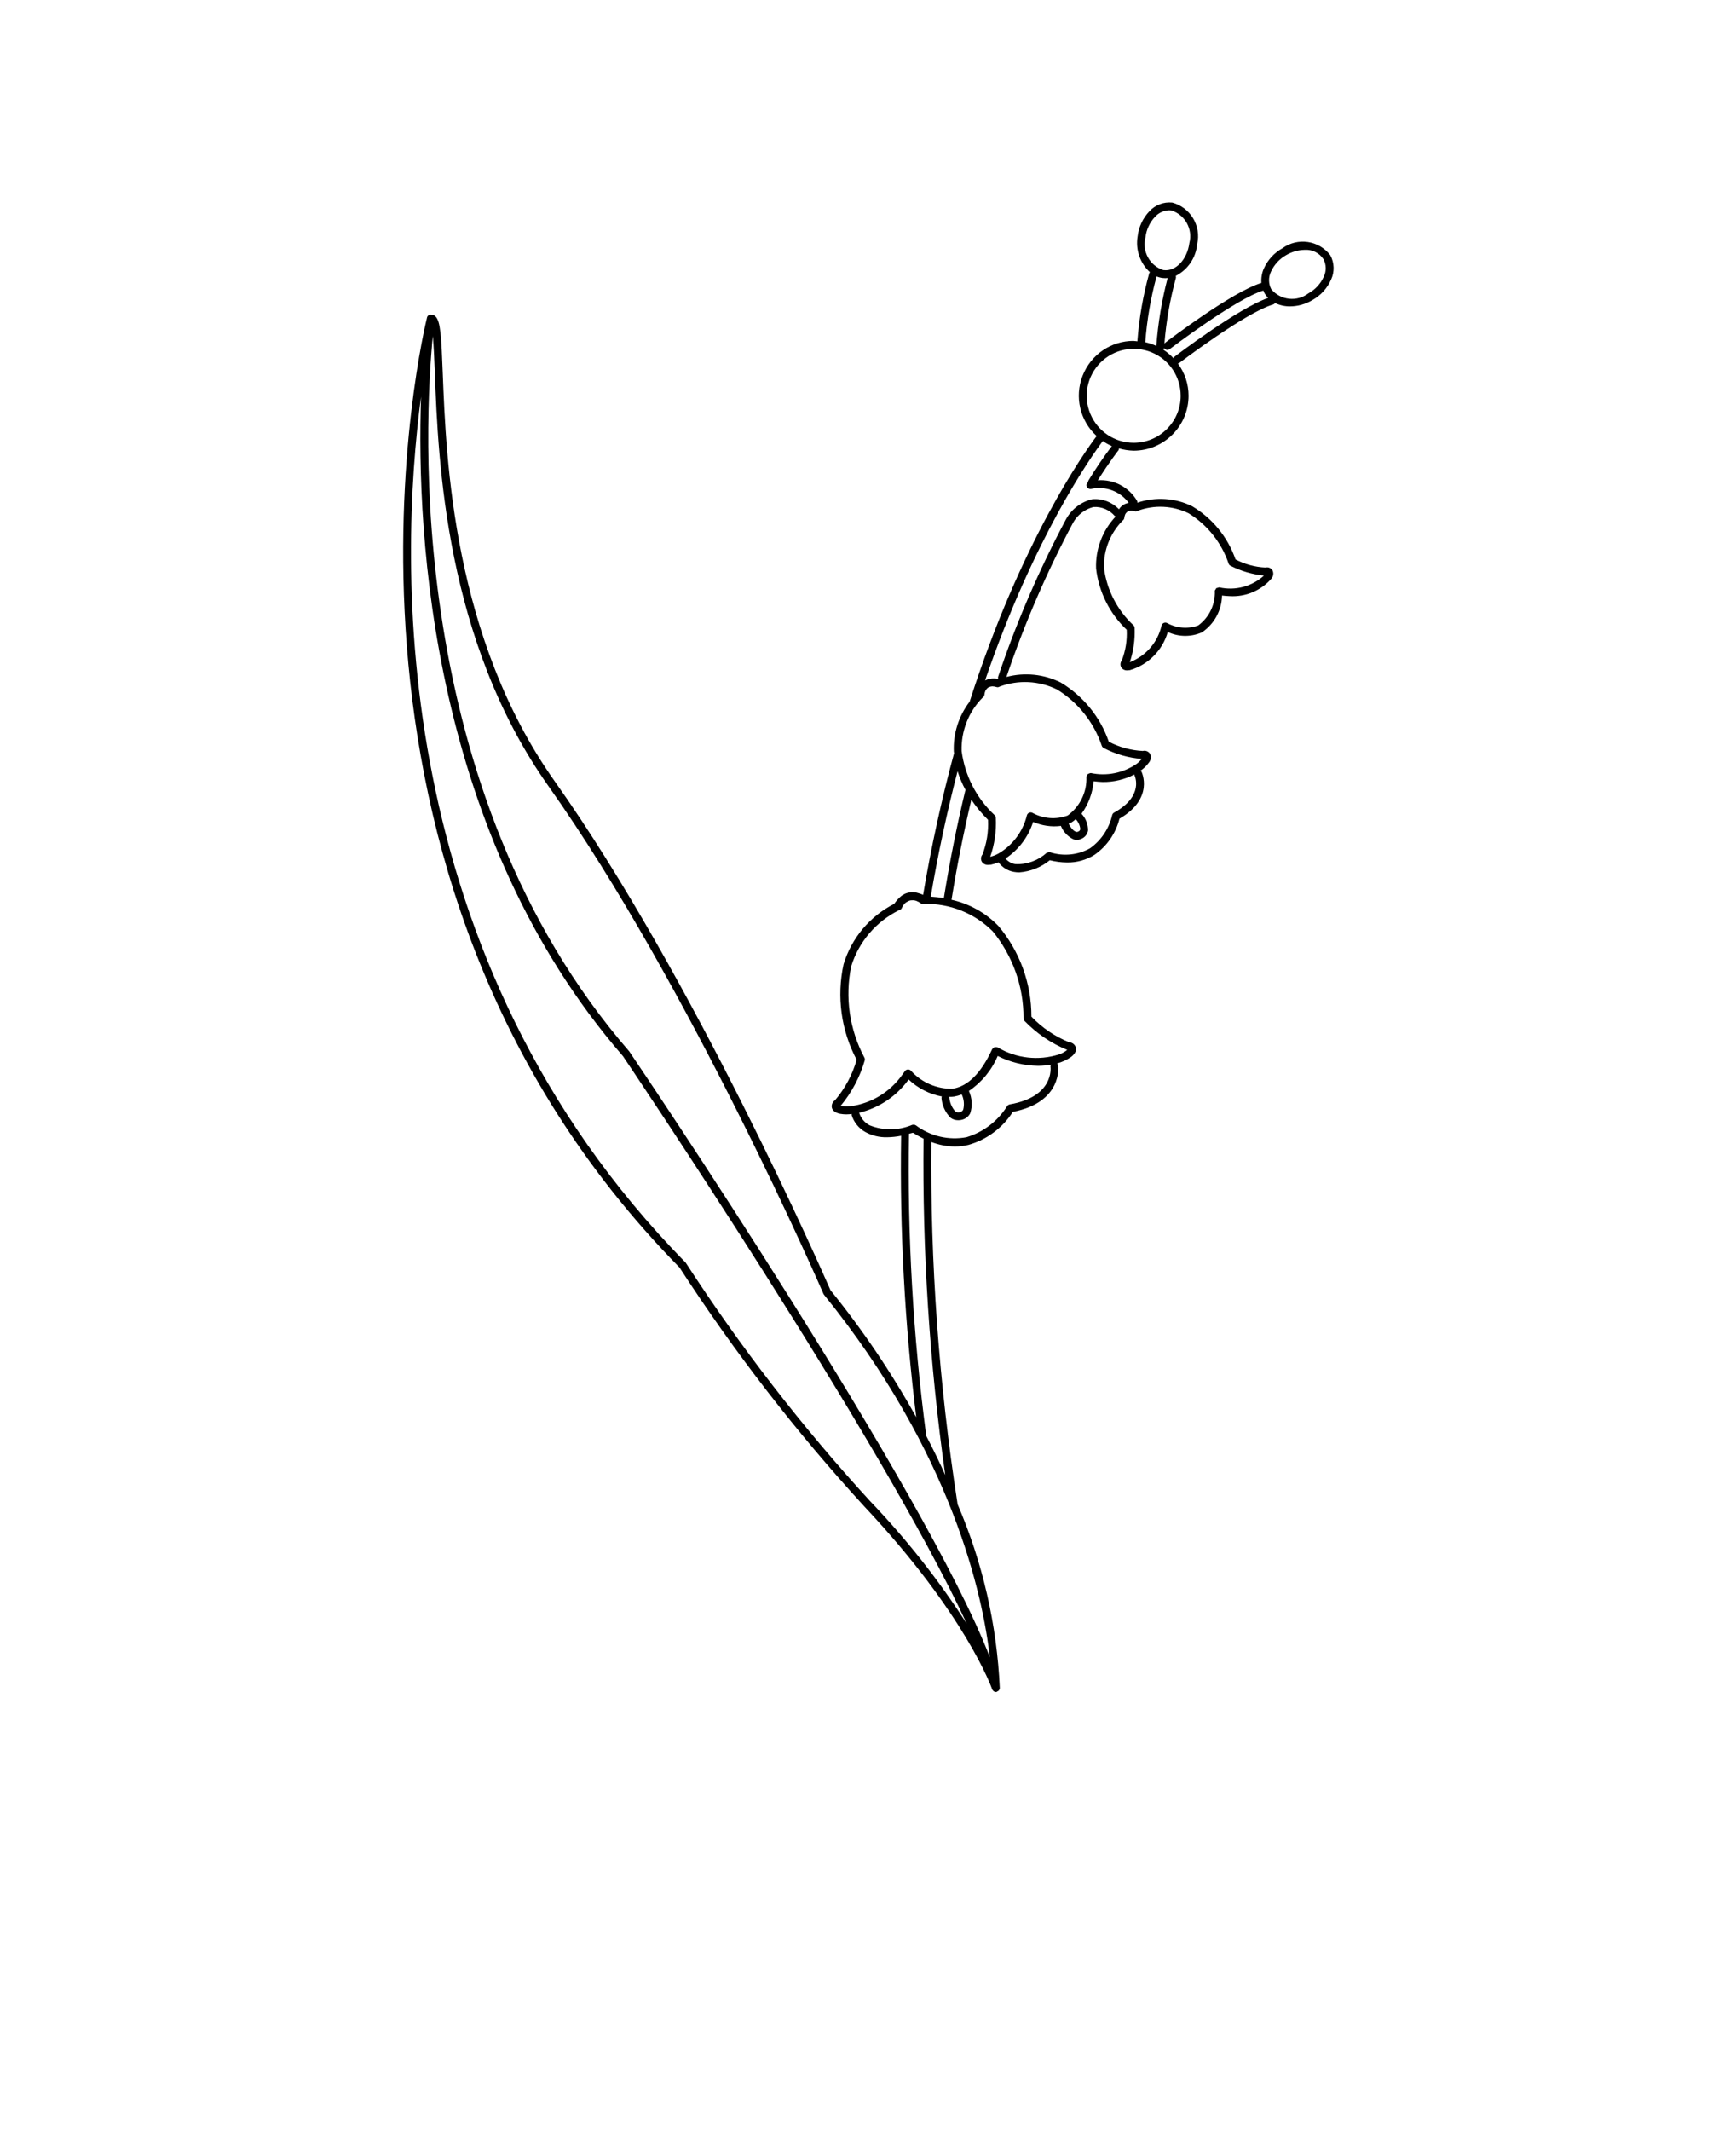 <svg xmlns="http://www.w3.org/2000/svg" version="1.1" viewBox="-5.0 -10.0 110.0 135.0">
 <path d="m79.293 6.168c-0.723-0.945-2.07-1.141-3.035-0.441-0.527 0.293-0.941 0.75-1.184 1.301-0.121 0.281-0.172 0.59-0.148 0.895-1.855 0.559-5.934 3.664-6.106 3.797-0.02 0.016-0.023 0.043-0.039 0.062 0.113-1.414 0.355-2.812 0.73-4.18 0.008-0.043 0.004-0.086-0.012-0.125 0.77-0.395 1.281-1.152 1.359-2.012 0.27-1.16-0.43-2.324-1.578-2.633-0.543-0.055-1.082 0.148-1.449 0.551-0.414 0.434-0.68 0.996-0.746 1.594-0.141 0.84 0.152 1.695 0.781 2.269-0.012 0.02-0.035 0.027-0.039 0.047l-0.004 0.004c-0.391 1.41-0.645 2.859-0.754 4.324-0.078-0.004-0.156-0.023-0.234-0.023v-0.004c-1.434-0.004-2.719 0.875-3.238 2.211-0.523 1.332-0.168 2.852 0.891 3.816-0.77 1.023-4.801 6.68-8.043 16.812 0 0.004 0.004 0.008 0 0.012v-0.004c-0.695 0.906-1.055 2.027-1.008 3.164 0.004 0.039 0.012 0.074 0.016 0.113-0.766 2.809-1.461 5.988-1.961 8.969-0.105-0.047-0.215-0.086-0.328-0.117-0.184-0.062-0.383-0.074-0.574-0.031-0.016 0.004-0.031 0.016-0.047 0.02s-0.035 0-0.051 0.004c-0.188 0.055-0.359 0.156-0.496 0.297-0.125 0.117-0.238 0.25-0.332 0.395-1.547 0.785-2.707 2.168-3.211 3.828-0.449 2.051-0.156 4.195 0.828 6.051-0.266 0.938-0.73 1.809-1.363 2.555-0.16 0.102-0.246 0.293-0.207 0.48 0.031 0.133 0.148 0.309 0.52 0.387 0.129 0.023 0.262 0.035 0.395 0.035 0.117-0.004 0.23-0.008 0.348-0.023 0 0.02-0.016 0.039-0.012 0.059v0.004c0.141 0.461 0.457 0.855 0.883 1.086 0.418 0.227 0.891 0.336 1.363 0.324 0.301-0.004 0.598-0.035 0.891-0.094-0.094 5.957 0.227 11.914 0.957 17.828-1.574-2.836-3.391-5.527-5.434-8.047-0.391-0.895-8.684-19.836-17.465-32.227-6.453-9.105-6.891-20.422-7.102-25.863-0.09-2.344-0.141-3.309-0.473-3.606l-0.004-0.004c-0.062-0.055-0.145-0.09-0.23-0.094-0.004 0-0.008-0.008-0.012-0.008-0.004 0-0.008 0.004-0.012 0.004h-0.004c-0.012-0.004-0.027-0.004-0.039-0.004-0.039 0.004-0.074 0.02-0.105 0.043-0.008 0.004-0.02 0.004-0.027 0.012h-0.004c-0.043 0.031-0.074 0.078-0.086 0.133-0.09 0.348-8.656 35.094 15.996 60.176 3.473 5.359 7.387 10.422 11.703 15.129 6.445 6.856 8.094 11.543 8.109 11.59v0.004c0.012 0.027 0.031 0.055 0.059 0.078 0.012 0.012 0.016 0.031 0.031 0.039h-0.004c0.043 0.031 0.098 0.051 0.148 0.051 0.016 0 0.027 0 0.039-0.004l0.004-0.004 0.02-0.004c0.02-0.004 0.023-0.023 0.039-0.031v0.004c0.039-0.016 0.07-0.039 0.098-0.07 0.012-0.02 0.02-0.043 0.023-0.062 0.008-0.023 0.027-0.043 0.027-0.07v-0.004c-0.18-4.019-1.09-7.973-2.684-11.668 0-0.008 0.008-0.016 0.004-0.023-1.176-7.574-1.73-15.234-1.656-22.902 0.473 0.18 0.973 0.277 1.477 0.285 0.293 0 0.582-0.035 0.867-0.102 1.164-0.328 2.168-1.074 2.82-2.094 3.164-0.605 2.879-2.902 2.875-2.926h0.004c-0.012-0.055-0.039-0.105-0.082-0.141 0.32-0.082 0.625-0.223 0.898-0.414 0.305-0.238 0.332-0.453 0.301-0.59h-0.004c-0.055-0.191-0.223-0.324-0.422-0.336-0.906-0.367-1.723-0.922-2.394-1.625 0.004-2.102-0.738-4.137-2.09-5.742-0.809-0.832-1.84-1.41-2.973-1.66 0.344-2.148 0.77-4.273 1.258-6.344h-0.004c0.309 0.461 0.664 0.887 1.059 1.277 0.039 0.75-0.082 1.5-0.352 2.199-0.109 0.137-0.121 0.324-0.031 0.473 0.094 0.129 0.25 0.199 0.406 0.184 0.059 0 0.113-0.004 0.168-0.012 0.164-0.035 0.324-0.086 0.473-0.152 0.234 0.32 0.582 0.539 0.973 0.609 0.113 0.02 0.227 0.031 0.344 0.031 0.707-0.055 1.383-0.32 1.934-0.77 0.355 0.09 0.723 0.137 1.086 0.141 0.617 0.012 1.219-0.156 1.742-0.48 0.789-0.547 1.352-1.359 1.586-2.293 2.223-1.285 1.406-2.961 1.395-2.977-0.016-0.027-0.043-0.035-0.066-0.055v-0.004c0.207-0.137 0.387-0.312 0.531-0.512 0.141-0.16 0.168-0.387 0.07-0.574-0.102-0.145-0.281-0.215-0.453-0.168-0.754-0.039-1.488-0.238-2.152-0.586-0.543-1.57-1.625-2.898-3.051-3.754-1.066-0.527-2.285-0.652-3.434-0.348 1.141-3.375 2.555-6.652 4.234-9.793 0.277-0.48 0.738-0.832 1.273-0.973 0.52-0.035 1.023 0.18 1.363 0.578 0.016 0.016 0.039 0.012 0.059 0.023l-0.004-0.004c-0.84 0.887-1.293 2.078-1.246 3.301 0.172 1.48 0.859 2.856 1.941 3.879 0.035 0.66-0.07 1.324-0.312 1.945-0.102 0.129-0.113 0.309-0.027 0.449 0.09 0.125 0.234 0.191 0.387 0.176 0.051 0 0.102-0.004 0.152-0.012 1.164-0.34 2.07-1.254 2.402-2.418 0.684 0.32 1.469 0.328 2.16 0.027 0.781-0.523 1.258-1.395 1.277-2.336 0.164 0.02 0.328 0.035 0.492 0.039 1.004 0.059 1.977-0.352 2.633-1.105 0.133-0.152 0.16-0.367 0.066-0.543-0.098-0.141-0.27-0.207-0.434-0.164-0.664-0.031-1.312-0.207-1.902-0.516-0.488-1.406-1.457-2.598-2.738-3.363-1.082-0.535-2.336-0.617-3.484-0.227 0.008-0.039 0-0.082-0.016-0.121-0.516-0.871-1.477-1.375-2.488-1.301 0.785-1.238 1.293-1.879 1.297-1.887l0.004 0.004c0.023-0.043 0.039-0.09 0.039-0.137 0.301 0.09 0.617 0.137 0.934 0.145 1.918-0.004 3.477-1.559 3.477-3.481 0-0.734-0.238-1.449-0.676-2.039 0.023-0.004 0.047-0.012 0.066-0.02 0.043-0.031 4.242-3.231 5.988-3.727v-0.004c0.043-0.016 0.078-0.047 0.105-0.082 0.297 0.141 0.621 0.215 0.949 0.211 0.496-0.004 0.984-0.141 1.41-0.395 0.527-0.293 0.945-0.75 1.188-1.301 0.23-0.492 0.211-1.07-0.051-1.547zm-11.711-1.129c0.055-0.488 0.266-0.945 0.605-1.305 0.23-0.254 0.555-0.402 0.895-0.414 0.047 0 0.09 0.004 0.133 0.008 0.875 0.273 1.379 1.188 1.148 2.07-0.137 1.043-0.867 1.816-1.633 1.711l-0.004 0.004c-0.871-0.273-1.375-1.188-1.145-2.074zm0.703 2.469c0.121 0.051 0.246 0.086 0.379 0.102 0.062 0.008 0.129 0.012 0.191 0.012 0.043 0 0.086-0.012 0.129-0.016h0.004c-0.371 1.41-0.609 2.852-0.719 4.309-0.223-0.105-0.461-0.184-0.699-0.238 0.105-1.406 0.344-2.805 0.715-4.168zm-38.539 32.281c8.922 12.586 17.344 31.973 17.43 32.168 0.008 0.02 0.02 0.039 0.035 0.059 8.18 10.117 10.074 19.133 10.508 22.961-4.102-10.625-22.02-37.156-22.848-38.375-14.34-16.539-12.961-40.066-12.445-45.309 0.059 0.617 0.094 1.469 0.129 2.367 0.211 5.484 0.652 16.902 7.191 26.129zm8.699 30.191c-19-19.336-18.145-44.422-16.766-54.855-0.305 8.875 0.676 27.805 12.793 41.777 0.184 0.273 16.34 24.191 21.797 35.977h0.004c-1.793-2.793-3.856-5.406-6.152-7.801-4.305-4.699-8.211-9.75-11.676-15.098zm16.449 13.457c-0.359-0.801-0.762-1.629-1.203-2.477-0.836-6.344-1.203-12.742-1.094-19.141 0.086-0.023 0.164-0.039 0.254-0.062 0.215 0.137 0.438 0.262 0.668 0.375-0.078 7.125 0.379 14.25 1.375 21.305zm4.09-23.477c-0.07 0.012-0.133 0.055-0.172 0.117-0.59 0.945-1.504 1.641-2.57 1.961-1.129 0.211-2.293-0.062-3.207-0.75l-0.012-0.004c-0.051-0.035-0.113-0.047-0.176-0.031-0.008 0-0.02-0.004-0.027-0.004-0.863 0.371-1.84 0.387-2.715 0.035-0.312-0.16-0.547-0.438-0.656-0.773-0.004-0.008-0.012-0.012-0.016-0.02 1.266-0.305 2.379-1.051 3.141-2.106v-0.004c0.586 0.555 1.316 0.93 2.109 1.078-0.008 0.031-0.031 0.055-0.027 0.09 0.035 0.477 0.242 0.926 0.582 1.262 0.137 0.102 0.305 0.152 0.477 0.152 0.066 0 0.133-0.008 0.195-0.02 0.242-0.047 0.453-0.199 0.566-0.418 0.152-0.461 0.121-0.965-0.078-1.41l-0.004-0.004h-0.004c0.812-0.547 1.445-1.316 1.828-2.219 0.793 0.398 1.668 0.613 2.555 0.625 0.277 0 0.551-0.027 0.824-0.074-0.027 0.039-0.039 0.082-0.035 0.129 0.012 0.078 0.23 1.895-2.578 2.387zm-3.043-0.629c0.141 0.301 0.172 0.645 0.09 0.965-0.043 0.086-0.129 0.148-0.227 0.16-0.094 0.023-0.191 0.008-0.273-0.051-0.223-0.25-0.355-0.57-0.379-0.902 0-0.008-0.008-0.008-0.008-0.016v-0.004c0.105 0 0.207-0.008 0.309-0.02 0.168-0.031 0.332-0.074 0.488-0.133zm3.91-4.836h0.004c-0.004 0.066 0.023 0.133 0.07 0.184 0.762 0.789 1.684 1.414 2.699 1.828-0.152 0.125-0.324 0.223-0.512 0.285-1.301 0.418-2.723 0.258-3.894-0.445h-0.008l-0.004-0.008c-0.031-0.008-0.066-0.008-0.098-0.004-0.066-0.023-0.137 0.004-0.172 0.066-0.02 0.02-0.043 0.023-0.059 0.047v0.008l-0.008 0.004c-0.695 1.512-1.535 2.356-2.496 2.504l0.004 0.004c-1.008 0.027-1.977-0.391-2.652-1.137-0.051-0.059-0.125-0.09-0.203-0.082-0.074 0.004-0.145 0.043-0.188 0.109-0.055 0.078-0.105 0.152-0.16 0.227h-0.004c-0.77 1.094-1.961 1.816-3.285 1.992-0.207 0.027-0.414 0.02-0.617-0.027 0.699-0.84 1.219-1.816 1.523-2.867 0.02-0.066 0.012-0.137-0.023-0.195-0.941-1.77-1.234-3.812-0.832-5.773 0.477-1.551 1.574-2.836 3.027-3.555l0.004-0.004c0.074-0.012 0.137-0.059 0.172-0.129 0.047-0.105 0.113-0.207 0.191-0.293 0.02-0.016 0.035-0.035 0.055-0.051h0.004c0.039-0.031 0.086-0.059 0.133-0.078 0.043-0.027 0.09-0.047 0.141-0.062 0.047-0.012 0.098-0.012 0.148-0.012 0.051-0.004 0.098 0 0.145 0.008 0.031 0.008 0.059 0.016 0.09 0.023h0.004c0.105 0.039 0.207 0.094 0.301 0.164 0.059 0.047 0.137 0.059 0.211 0.035h0.004-0.004c1.625-0.039 3.191 0.586 4.34 1.734 1.27 1.551 1.961 3.496 1.953 5.496zm-3.691-14.402c-0.531 2.211-0.984 4.496-1.355 6.797-0.273-0.043-0.551-0.074-0.828-0.09 0.441-2.629 1.039-5.402 1.699-7.949 0.129 0.418 0.301 0.824 0.512 1.207-0.008 0.012-0.023 0.02-0.027 0.035zm10.723-0.988c0.027 0.055 0.621 1.32-1.289 2.371-0.066 0.035-0.109 0.098-0.125 0.172-0.195 0.84-0.691 1.582-1.391 2.082-0.773 0.438-1.695 0.531-2.543 0.258h-0.012c-0.047-0.008-0.094 0-0.137 0.02-0.016 0.004-0.031 0.004-0.043 0.012-0.008 0.004-0.016 0-0.02 0.004h-0.004c-0.535 0.488-1.246 0.746-1.973 0.715-0.246-0.035-0.473-0.16-0.633-0.355 0.832-0.551 1.449-1.371 1.75-2.32 0.559 0.242 1.168 0.332 1.77 0.254 0.004 0.012-0.004 0.023 0 0.035h0.004c0.156 0.359 0.438 0.652 0.789 0.82 0.066 0.02 0.137 0.027 0.203 0.031 0.133-0.004 0.262-0.039 0.375-0.109 0.184-0.105 0.309-0.285 0.34-0.496 0-0.391-0.148-0.766-0.414-1.051 0.438-0.602 0.703-1.316 0.766-2.059 0.191 0.023 0.387 0.039 0.578 0.047 0.699 0.008 1.383-0.156 2.004-0.473 0.004 0.016-0.004 0.031 0.004 0.043zm-3.715 2.785h-0.004c0.164 0.176 0.266 0.398 0.289 0.633-0.012 0.062-0.051 0.117-0.105 0.141-0.051 0.035-0.113 0.047-0.172 0.027-0.184-0.055-0.375-0.332-0.465-0.516 0.059-0.023 0.117-0.043 0.172-0.07 0.102-0.062 0.195-0.137 0.281-0.215zm-1.191-8.215c1.332 0.82 2.336 2.082 2.836 3.566 0.023 0.066 0.07 0.117 0.133 0.148 0.746 0.387 1.562 0.621 2.398 0.684-0.094 0.125-0.211 0.234-0.336 0.324-0.844 0.574-1.883 0.781-2.879 0.574l-0.008 0.004-0.008-0.004c-0.039 0-0.078 0.012-0.113 0.035-0.02 0.008-0.039 0.004-0.055 0.016-0.031 0.027-0.051 0.062-0.062 0.098-0.012 0.02-0.035 0.035-0.039 0.059v0.008l-0.004 0.008c0.043 0.969-0.406 1.895-1.188 2.465-0.73 0.27-1.539 0.207-2.223-0.164-0.066-0.039-0.145-0.043-0.219-0.012-0.07 0.031-0.121 0.09-0.141 0.164-0.246 1.016-0.895 1.891-1.797 2.418-0.164 0.094-0.344 0.164-0.527 0.207 0.277-0.789 0.398-1.625 0.355-2.465 0-0.066-0.031-0.133-0.082-0.176-1.145-1.07-1.883-2.504-2.086-4.059-0.039-1.262 0.441-2.484 1.332-3.383 0.062-0.039 0.105-0.102 0.113-0.176 0.008-0.09 0.027-0.172 0.062-0.254 0.012-0.02 0.023-0.035 0.035-0.055 0.02-0.035 0.047-0.066 0.074-0.094 0.039-0.043 0.09-0.078 0.148-0.094 0.039-0.016 0.078-0.027 0.121-0.031 0.02-0.004 0.039-0.008 0.059-0.008 0.086 0 0.172 0.016 0.258 0.043 0.07 0.023 0.145 0.016 0.207-0.027 1.184-0.441 2.496-0.375 3.633 0.18zm8.344-11.156c1.184 0.73 2.078 1.855 2.527 3.176 0.02 0.066 0.066 0.121 0.129 0.148 0.656 0.332 1.371 0.543 2.106 0.617h0.008c-0.766 0.695-1.816 0.973-2.824 0.75l-0.008 0.004-0.008-0.004c-0.031-0.004-0.059 0.02-0.09 0.027-0.066-0.004-0.125 0.043-0.137 0.105-0.016 0.027-0.043 0.043-0.047 0.074v0.008l-0.004 0.008h0.004c0.035 0.859-0.359 1.68-1.051 2.188-0.645 0.234-1.359 0.18-1.965-0.148-0.066-0.039-0.145-0.043-0.215-0.012-0.07 0.031-0.125 0.09-0.145 0.164-0.238 1.062-0.992 1.934-2.012 2.324 0.234-0.699 0.336-1.438 0.305-2.172-0.004-0.07-0.035-0.137-0.086-0.18-1.02-0.953-1.676-2.231-1.855-3.613-0.035-1.121 0.391-2.207 1.18-3.004 0.062-0.043 0.102-0.105 0.109-0.18 0.008-0.074 0.027-0.148 0.055-0.215 0.008-0.016 0.02-0.031 0.027-0.043v-0.004c0.02-0.027 0.039-0.055 0.062-0.074 0.02-0.02 0.039-0.039 0.059-0.055 0.023-0.012 0.047-0.023 0.07-0.031 0.031-0.012 0.066-0.02 0.102-0.027 0.016-0.004 0.031-0.004 0.051-0.008v0.004c0.074 0 0.148 0.012 0.219 0.039 0.07 0.023 0.145 0.012 0.203-0.027 1.055-0.391 2.219-0.336 3.231 0.16zm-6.356-2.078c-0.016 0.031-0.02 0.066-0.02 0.102-0.078 0.055-0.117 0.148-0.098 0.242 0.035 0.133 0.168 0.211 0.301 0.184 0.898-0.199 1.828 0.148 2.375 0.887-0.113 0.016-0.223 0.055-0.32 0.109-0.012 0.008-0.02 0.02-0.031 0.027-0.012 0.008-0.023 0.008-0.031 0.016-0.094 0.066-0.176 0.152-0.238 0.254-0.438-0.461-1.059-0.695-1.691-0.641-0.688 0.164-1.281 0.605-1.637 1.223v0.004l-0.004 0.004v-0.004c-1.719 3.219-3.168 6.574-4.328 10.031-0.008 0.039-0.004 0.082 0.008 0.121-0.145-0.027-0.289-0.031-0.43-0.02-0.023 0-0.043 0.008-0.062 0.012h-0.004c-0.105 0.016-0.211 0.051-0.309 0.098-0.008 0.004-0.02 0.004-0.027 0.008 3.109-9.078 6.723-14.18 7.457-15.156v-0.004c0.18 0.125 0.371 0.23 0.574 0.32-0.531 0.699-1.027 1.43-1.484 2.184zm2.871-2.391c-1.203 0-2.289-0.727-2.75-1.84-0.461-1.113-0.207-2.391 0.645-3.242 0.852-0.852 2.133-1.105 3.246-0.645 1.113 0.457 1.836 1.543 1.836 2.75 0 1.641-1.332 2.973-2.977 2.977zm2.566-5.438c-0.027 0.02-0.031 0.051-0.047 0.078-0.191-0.203-0.402-0.383-0.637-0.535 0.016-0.027 0.039-0.051 0.039-0.086l0.004-0.047c0.008 0.012 0 0.027 0.012 0.043 0.039 0.055 0.098 0.086 0.164 0.098 0.066 0.008 0.133-0.012 0.184-0.051 0.043-0.031 4.152-3.16 5.926-3.707h0.004c0.02 0.059 0.043 0.113 0.07 0.168 0.066 0.109 0.145 0.207 0.238 0.297-1.918 0.668-5.789 3.613-5.957 3.742zm9.48-5.09c-0.199 0.449-0.543 0.824-0.977 1.062-0.727 0.555-1.762 0.441-2.352-0.262-0.18-0.344-0.188-0.754-0.023-1.105 0.203-0.449 0.547-0.824 0.977-1.062 0.355-0.207 0.758-0.32 1.168-0.328 0.473-0.031 0.926 0.195 1.184 0.59 0.184 0.344 0.191 0.754 0.023 1.105z"/>
</svg>
